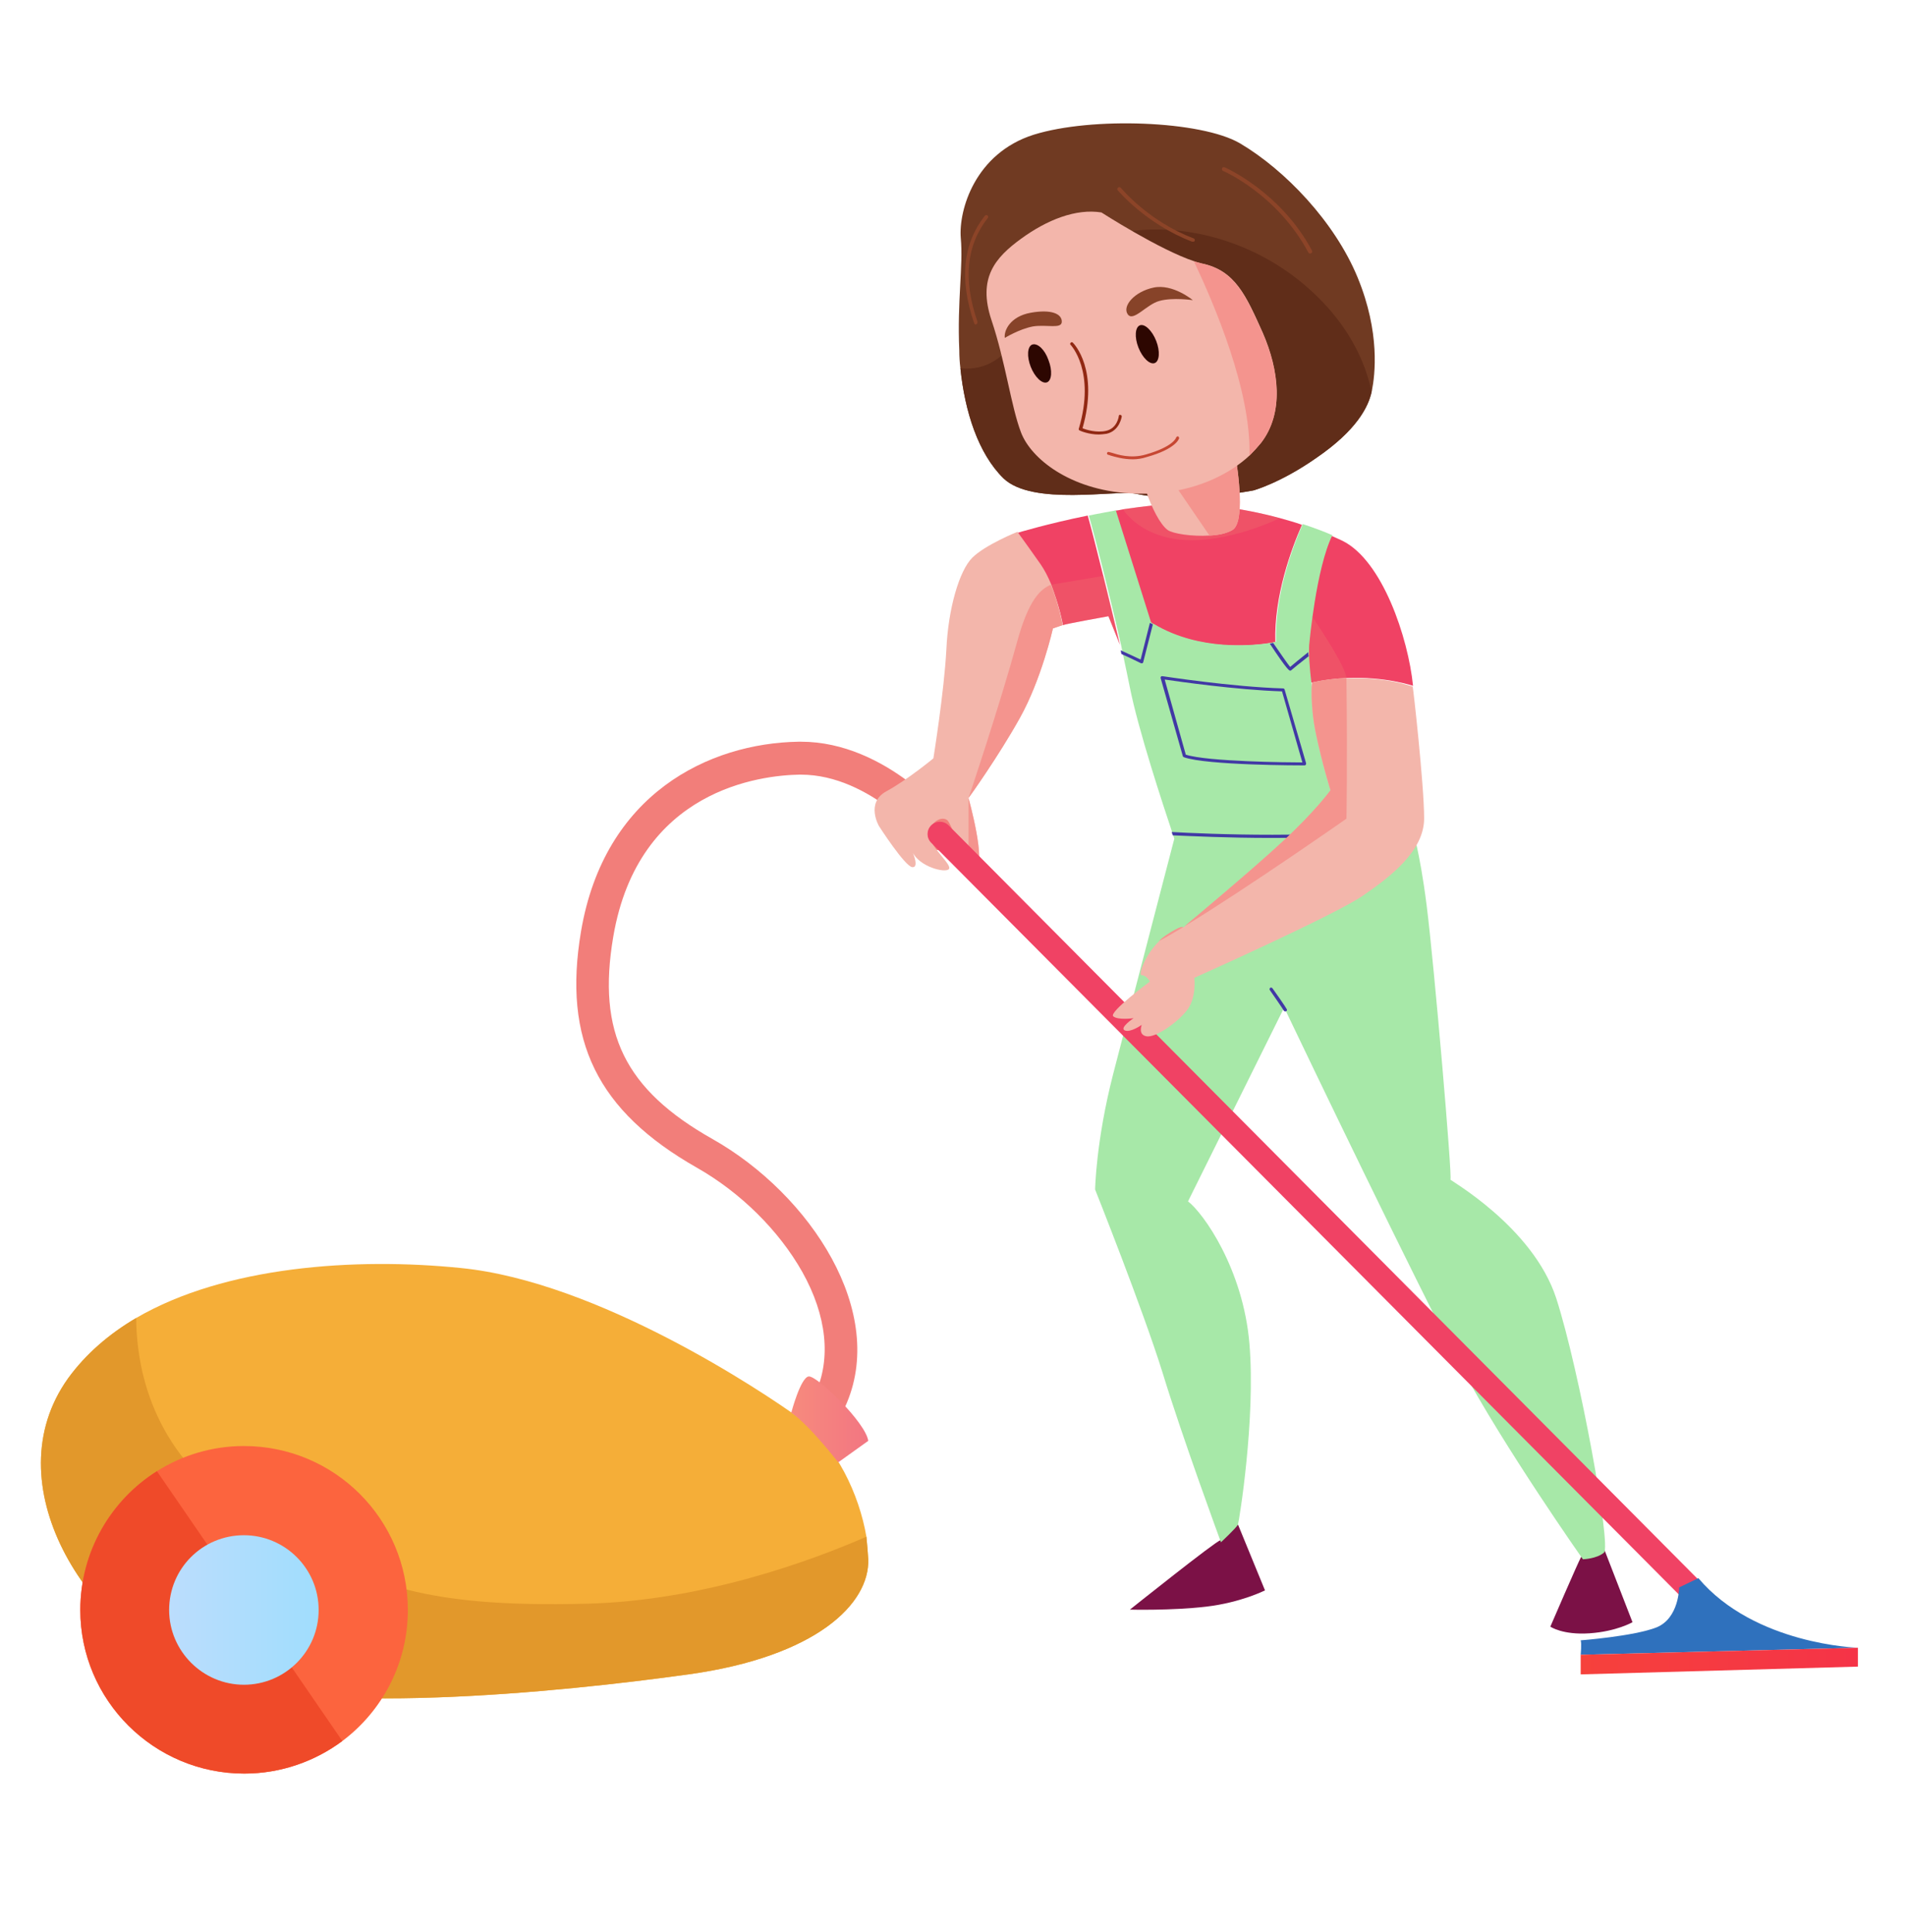 <?xml version="1.0" encoding="utf-8"?>
<!-- Generator: Adobe Illustrator 23.0.5, SVG Export Plug-In . SVG Version: 6.00 Build 0)  -->
<svg version="1.1" id="Layer_1" xmlns="http://www.w3.org/2000/svg" xmlns:xlink="http://www.w3.org/1999/xlink" x="0px" y="0px"
	 viewBox="0 0 515 522" style="enable-background:new 0 0 515 522;" xml:space="preserve">
<style type="text/css">
	.st0{fill:#F04264;}
	.st1{opacity:0.3;fill:#EF786F;}
	.st2{fill:#703A22;}
	.st3{fill:#602D19;}
	.st4{fill:#4138A5;}
	.st5{fill:#F5AE38;}
	.st6{fill:#E2982B;}
	.st7{fill:#FC643E;}
	.st8{fill:#EF4A29;}
	.st9{fill:#F27E7A;}
	.st10{fill:#F3B6AB;}
	.st11{fill:#F4948E;}
	.st12{fill:#7B1146;}
	.st13{fill:#A7E8A8;}
	.st14{fill:url(#SVGID_1_);}
	.st15{fill:#2F71BD;}
	.st16{fill:url(#SVGID_2_);}
	.st17{fill:url(#SVGID_3_);}
	.st18{fill:#8C4428;}
	.st19{fill:#874329;}
	.st20{fill:#912813;}
	.st21{fill:#C64732;}
	.st22{fill:#2D0701;}
</style>
<path class="st0" d="M381.8,185.3c0,0-7.6-2.6-18-2.1c-2.9,0.1-6.1,0.5-9.3,1.2l-0.3,0c-0.5-4-0.8-7.8-0.6-10.5c0,0,0.3-3.1,0.9-7.4
	c0.9-6.7,2.6-16.2,5.3-21.7c1,0.4,2,0.9,2.9,1.3C373.5,151.4,380.5,172.3,381.8,185.3z"/>
<path class="st0" d="M302.6,174.2l-3.1-7.7c0,0-11.2,2-12.3,2.4c0,0-0.9-5.4-3.3-10.9c-0.8-1.8-1.7-3.6-2.8-5.2
	c-4.4-6.4-6.3-8.8-6.3-8.8s8.2-2.5,19.1-4.7c0.8,2.8,2.4,9,4.2,16.3C299.6,161.6,301.2,168.3,302.6,174.2z"/>
<path class="st0" d="M344.6,173.5c0,0-18.8,4.2-33.9-5.3l-9.5-30.2c0.7-0.1,1.5-0.2,2.3-0.4c2.8-0.4,5.7-0.8,8.5-1.1
	c11.3-1.1,23.5,0.7,33.9,3.5c2.1,0.6,4,1.1,5.9,1.8C349,148.1,344.2,161,344.6,173.5z"/>
<path class="st1" d="M302.6,174.2l-3.1-7.7c0,0-11.2,2-12.3,2.4c0,0-0.9-5.4-3.3-10.9l14.3-2.4C299.6,161.6,301.2,168.3,302.6,174.2
	z"/>
<path class="st1" d="M345.8,140c-5.4,2.5-13.4,5.4-21.8,5.9c-12.5,0.7-18.5-5.3-20.6-8.3c2.8-0.4,5.7-0.8,8.5-1.1
	C323.3,135.4,335.5,137.2,345.8,140z"/>
<path class="st1" d="M363.8,183.2L363.8,183.2c-2.9,0.1-6.1,0.5-9.3,1.2l-0.3,0c-0.5-4-0.8-7.8-0.6-10.5c0,0,0.3-3.1,0.9-7.4
	C357.9,171.6,363.5,180.2,363.8,183.2z"/>
<path class="st2" d="M370.7,105.5c0,0.1,0,0.2-0.1,0.4v0c-0.9,4.1-4.1,10.4-14.9,17.8c-9.7,6.8-17,8.8-17,8.8s-18.8,3.7-31.8,0.9
	c-5.3-1.1-28,3.4-35.8-4.2c-6.8-6.7-10.4-18-11.6-29.7c-0.2-1.6-0.3-3.2-0.3-4.8c-0.6-13.4,1.1-22.8,0.4-30.4
	c-0.6-7.6,3.9-22.9,19.7-27.9c15.7-4.9,45.2-3.8,55.7,2.3c12.2,7.2,25.6,21.2,31.8,36.2C373,89.9,371.5,101.4,370.7,105.5z"/>
<path class="st3" d="M370.6,105.9L370.6,105.9c-0.9,4.1-4.1,10.4-14.9,17.8c-9.7,6.8-17,8.8-17,8.8s-18.8,3.7-31.8,0.9
	c-5.3-1.1-28,3.4-35.8-4.2c-6.8-6.7-10.4-18-11.6-29.7c14.7,1.5,18.6-16,27.5-28c10.5-14.1,49.6-14.6,72.9,12.9
	C366,91.7,369.2,99.1,370.6,105.9z"/>
<path class="st4" d="M98.5,396.4c-1.6,1.3-11.6,18.1-13.6,28.4c-2,10.3-1.7,13.6-1.7,13.6h35c0,0-5.7-35-12-43.3L98.5,396.4z"/>
<path class="st5" d="M234.6,421.3c0.4,12-14,26.3-48.6,31.1c-34.6,4.8-102.4,11.8-132.6,0c-30.2-11.8-55.3-51.6-35-80
	c4.8-6.6,11.1-12,18.4-16.3c24-14,59.2-16.4,87.7-13.5c37.2,3.7,81.7,33.5,91.4,40.5c10.2,7.4,16.3,20.9,18.2,32.1
	C234.3,417.4,234.5,419.4,234.6,421.3z"/>
<path class="st6" d="M234.6,421.3c0.4,12-14,26.3-48.6,31.1c-34.6,4.8-102.4,11.8-132.6,0c-30.2-11.8-55.3-51.6-35-80
	c4.8-6.6,11.1-12,18.4-16.3c0.1,15.6,5.5,37.6,29.2,52.5c31.2,19.6,47.3,25.8,92.6,24.7c31.2-0.8,60.4-11.5,75.5-18.1
	C234.3,417.4,234.5,419.4,234.6,421.3z"/>
<g>
	<path class="st7" d="M110.2,435c0,14.5-7,27.4-17.7,35.4c-7.4,5.5-16.6,8.8-26.5,8.8c-24.4,0-44.3-19.8-44.3-44.2
		c0-15.8,8.3-29.7,20.7-37.5c6.8-4.3,14.9-6.8,23.5-6.8C90.4,390.7,110.2,410.5,110.2,435z"/>
	<path class="st8" d="M92.5,470.4c-7.4,5.5-16.6,8.8-26.5,8.8c-24.4,0-44.3-19.8-44.3-44.2c0-15.8,8.3-29.7,20.7-37.5L92.5,470.4z"
		/>
</g>
<g>
	<path class="st9" d="M224.3,382.8c-0.6,0-1.2-0.1-1.8-0.4c-2.2-1-3.2-3.6-2.2-5.9c4.3-9.4,3.1-21-3.5-32.8
		c-6.3-11.2-16.7-21.5-28.5-28.2c-26.9-15.3-36.3-34.4-31.3-63.9c6.3-37.1,34.5-50.8,58.8-51.2c0.2,0,0.4,0,0.6,0
		c23.3,0,40.4,21.3,41.1,22.2c1.5,1.9,1.2,4.7-0.7,6.2c-1.9,1.5-4.7,1.2-6.2-0.7c-0.3-0.3-15.2-18.8-34.2-18.8c-0.2,0-0.3,0-0.5,0
		c-10.1,0.2-43.4,3.8-50.2,43.8c-4.4,25.9,3.1,41.3,26.9,54.7c26.3,14.9,47.5,46.9,35.7,72.4C227.6,381.9,226,382.8,224.3,382.8z"/>
</g>
<g>
	<path class="st10" d="M287.1,168.9l-2.6,0.9c0,0-3.1,13.8-9,24.3c-5.7,10.2-13.4,21-13.8,21.5c0,0,0,0,0,0s5,17.9,1.8,19.1
		c-0.6,0.3-1.2-0.1-1.8-0.7c-2.4-2.8-4.4-11.6-5.9-12.5c-1.8-1.1-5,1.1-4.6,4.4c0.4,3.3,6.1,7.7,5.2,8.9c-0.9,1.2-8.1-0.6-9.9-4.7
		c0.2,0.3,1.9,4.4,0,4.2c-2-0.2-9-11.1-9-11.1s-3.7-6.3,2-9.4c5.7-3.1,12.7-8.9,12.7-8.9s2.9-18,3.5-29.3c0.5-11.2,3.5-21.4,7-24.9
		c3.5-3.5,12.2-7,12.2-7s1.8,2.4,6.3,8.8c1.1,1.6,2,3.4,2.8,5.3C286.2,163.6,287.1,168.9,287.1,168.9z"/>
	<path class="st11" d="M261.7,215.7c0,0,5,17.9,1.8,19.1c-0.6,0.3-1.2-0.1-1.8-0.7L261.7,215.7z"/>
	<path class="st11" d="M287.1,168.9l-2.6,0.9c0,0-3.1,13.8-9,24.3c-5.7,10.2-13.4,21-13.8,21.5c0.3-0.8,8.5-25.3,13.1-42.1
		c3.2-11.7,6.4-14.3,9.1-15.5C286.2,163.6,287.1,168.9,287.1,168.9z"/>
</g>
<g>
	<path class="st10" d="M333,143.2c-1.5,0.9-3.8,1.4-6.2,1.5c-4.7,0.3-9.9-0.5-11.3-1.5c-2-1.5-4.2-5.7-5.9-10.7
		c2.7-0.4,5.3-0.9,7.7-1.6c6.7-2,12.3-5.3,16.3-9.1C334.7,128.1,336.4,141.2,333,143.2z"/>
	<path class="st11" d="M333,143.2c-1.5,0.9-3.8,1.4-6.2,1.5l-9.5-13.9c6.7-2,12.3-5.3,16.3-9.1C334.7,128.1,336.4,141.2,333,143.2z"
		/>
</g>
<path class="st12" d="M329.7,416.2c-1.1,0.1-24.4,18.7-24.4,18.7s11.2,0.3,20.6-0.8c9.4-1.1,15.9-4.4,15.9-4.4l-7.3-17.8
	L329.7,416.2z"/>
<path class="st12" d="M427.2,420.7c-0.8,1.4-8.3,18.8-8.3,18.8s3.3,2.3,10.6,1.8c7.3-0.5,11.6-3,11.6-3l-7.6-19.6L427.2,420.7z"/>
<path class="st13" d="M433.4,419.5c-2,1.7-5.7,1.8-5.7,1.8s-21-29.8-33.1-52.3c-11.3-21-42.9-86.9-47.1-95.7c-0.3-0.6-0.5-1-0.5-1
	l-0.3,0.5v0L321,324.6c4.1,3.1,14.9,18.2,16.6,38.5c1.7,20.3-2.8,47.9-3.1,48.8c-0.4,0.9-4.6,4.8-4.6,4.8s-10.5-28.5-15.8-45.9
	c-5.4-17.3-18.2-49.4-18.2-49.4s0.2-13.1,4.9-31.3c4.7-18.2,16.5-63.5,16.5-63.5s-0.1-0.3-0.3-0.9c-0.1-0.2-0.2-0.5-0.3-0.9
	c-2.1-6.3-9.2-27.6-11.5-39.5c-0.5-2.4-1.1-5.4-1.8-8.6c-0.1-0.3-0.1-0.7-0.2-1h0c-0.1-0.5-0.2-1-0.3-1.5c-3-13.2-7.2-29.8-8.7-34.9
	c2.3-0.5,4.8-0.9,7.3-1.4l9.5,30.2c0,0,0.1,0,0.1,0.1c0.2,0.2,0.5,0.3,0.7,0.4c12.4,7.4,26.9,5.8,31.5,5.1c0.4-0.1,0.7-0.1,0.9-0.2
	c0.4-0.1,0.6-0.1,0.6-0.1c-0.4-12.5,4.4-25.5,7.2-31.8c3,1,5.7,2,8,3c-4.4,9-6.2,29.1-6.2,29.1c-0.1,0.7-0.1,1.5-0.1,2.3
	c0,0.3,0,0.7,0,1c0.1,2.2,0.3,4.6,0.6,7.1c1.1,8.3,3.1,17.2,3.1,17.2s19.6,17.7,23.7,21.7c0.4,0.4,0.6,0.6,0.7,0.7c0,0,0,0.1,0,0.1
	c-0.4,0,1.7,5.1,3.7,21c2,15.8,7,73.9,6.4,73.9c-0.5,0,22.3,12.7,28.6,32.1C426.8,370.3,435.4,417.8,433.4,419.5z"/>
<g>
	<path class="st4" d="M311.5,168.7l-2.6,10.2c0,0.1-0.1,0.2-0.2,0.3c-0.1,0-0.1,0-0.2,0c-0.1,0-0.1,0-0.2,0c-2-1-4.2-2-5.3-2.5
		c-0.1-0.3-0.1-0.7-0.2-1c0.9,0.4,3.7,1.7,5.4,2.5l2.5-9.9C311,168.4,311.3,168.6,311.5,168.7z"/>
</g>
<g>
	<path class="st4" d="M353.6,177.3c-2.3,1.8-4.4,3.5-4.6,3.7c-0.1,0.1-0.2,0.2-0.4,0.2c-0.2,0-0.7,0-5.5-7.3
		c0.4-0.1,0.7-0.1,0.9-0.2c2,2.9,4,5.8,4.6,6.5c0.8-0.7,2.9-2.4,4.9-4C353.5,176.6,353.5,176.9,353.6,177.3z"/>
</g>
<g>
	<path class="st4" d="M352.9,206.2l-5.8-19.9c-0.1-0.2-0.2-0.3-0.4-0.3c-13.9-0.4-32.4-3.3-32.6-3.3c-0.1,0-0.3,0-0.4,0.1
		c-0.1,0.1-0.1,0.2-0.1,0.4l6,21.1c0,0.1,0.1,0.2,0.3,0.3c6.2,2.2,31.5,2.2,32.6,2.2h0c0.2,0,0.4-0.2,0.4-0.4
		C352.9,206.3,352.9,206.3,352.9,206.2z M320.4,203.9l-5.7-20.3c3.4,0.5,19.3,2.8,31.7,3.2l5.5,19.2
		C348.2,206,326.3,205.8,320.4,203.9z"/>
</g>
<g>
	<path class="st4" d="M381.8,224c-11.5,1.9-25.8,2.4-38.3,2.4c-11.8,0-21.9-0.5-26.6-0.7c-0.1-0.2-0.2-0.5-0.3-0.9
		c9.1,0.5,42,2,64.5-1.6C381.4,223.6,381.7,223.8,381.8,224z"/>
</g>
<g>
	<path class="st4" d="M347.3,273.3c-0.1,0-0.3-0.1-0.4-0.2c-0.2-0.4-2.4-3.6-3.8-5.6c-0.1-0.2-0.1-0.4,0.1-0.6
		c0.2-0.1,0.4-0.1,0.6,0.1c0.4,0.5,3.6,5.1,3.9,5.7c0.1,0.2,0,0.5-0.2,0.5C347.4,273.3,347.3,273.3,347.3,273.3z"/>
</g>
<g>
	<path class="st0" d="M457.5,433.4c-0.8,0-1.7-0.3-2.3-1L251.6,227.7c-1.3-1.3-1.3-3.4,0-4.7c1.3-1.3,3.4-1.3,4.7,0l203.5,204.7
		c1.3,1.3,1.3,3.4,0,4.7C459.2,433,458.4,433.4,457.5,433.4z"/>
</g>
<linearGradient id="SVGID_1_" gradientUnits="userSpaceOnUse" x1="213.75" y1="383.555" x2="234.619" y2="383.555">
	<stop  offset="5.058590e-03" style="stop-color:#F78A7D"/>
	<stop  offset="1" style="stop-color:#F27682"/>
</linearGradient>
<path class="st14" d="M213.8,381.7c0,0,2.5-9.5,4.7-9.8c2.2-0.3,15.4,12.4,16.1,17.4l-8.1,5.8C226.5,395.2,218.9,385.2,213.8,381.7z
	"/>
<path class="st15" d="M427.1,443.2c0.3,0.8,0,3.9,0,3.9l74.9-1.9c0,0-27.9-0.8-43.1-18.8l-5.2,2.5c0,0,0,8.3-6.1,10.8
	C441.5,442.1,427.1,443.2,427.1,443.2z"/>
<linearGradient id="SVGID_2_" gradientUnits="userSpaceOnUse" x1="427.116" y1="448.775" x2="502" y2="448.775">
	<stop  offset="1.953000e-05" style="stop-color:#F6413C"/>
	<stop  offset="0.995" style="stop-color:#F53347"/>
</linearGradient>
<polygon class="st16" points="427.1,447.1 427.1,452.4 502,450.3 502,445.2 "/>
<linearGradient id="SVGID_3_" gradientUnits="userSpaceOnUse" x1="45.749" y1="434.986" x2="86.154" y2="434.986">
	<stop  offset="1.005860e-02" style="stop-color:#BBDDFD"/>
	<stop  offset="1" style="stop-color:#A0DDFD"/>
</linearGradient>
<path class="st17" d="M45.7,435c0-11.2,9-20.2,20.2-20.2c11.1,0,20.2,9,20.2,20.2s-9.1,20.2-20.2,20.2
	C54.8,455.2,45.7,446.1,45.7,435z"/>
<g>
	<path class="st18" d="M322.3,65.3c-0.1,0-0.1,0-0.2,0c-12.5-4.8-20-13.8-20.1-13.9c-0.2-0.2-0.1-0.6,0.1-0.7
		c0.2-0.2,0.6-0.2,0.8,0.1c0.1,0.1,7.4,9,19.6,13.6c0.3,0.1,0.4,0.4,0.3,0.7C322.8,65.2,322.6,65.3,322.3,65.3z"/>
</g>
<g>
	<path class="st18" d="M354,68.5c-0.2,0-0.4-0.1-0.5-0.3c-8.3-15.6-22.9-22-23-22c-0.3-0.1-0.4-0.4-0.3-0.7c0.1-0.3,0.4-0.4,0.7-0.3
		c0.2,0.1,15.1,6.6,23.6,22.5c0.1,0.3,0.1,0.6-0.2,0.7C354.1,68.5,354,68.5,354,68.5z"/>
</g>
<g>
	<path class="st18" d="M263.7,87.7c-0.2,0-0.4-0.1-0.5-0.4c-4-11.8-3.1-21.3,2.9-29c0.2-0.2,0.5-0.3,0.7-0.1
		c0.2,0.2,0.3,0.5,0.1,0.7c-5.8,7.4-6.7,16.6-2.8,28c0.1,0.3-0.1,0.6-0.3,0.7C263.8,87.7,263.8,87.7,263.7,87.7z"/>
</g>
<g>
	<path class="st10" d="M384.8,221.1c0,8.8-9,15.7-16.4,20.8c-7.4,5.2-45.7,22.3-45.7,22.3s0.7,5.3-2,8.8c-2.8,3.5-8.5,7.4-10.9,7
		c-2.4-0.4-1.3-3.1-1.3-3.1s-3.1,2.2-4.6,1.5c-1.5-0.7,2.4-3.3,2.4-3.3s-4.2,0.6-5.5-0.5c-1.3-1.1,9.9-9.4,9.9-9.4s-0.9-1.7-2.2-1.7
		c-1.1,0,1-5.6,4.6-9.1c0.6-0.6,1.2-1.1,1.8-1.5c4-2.7,4.7-2.4,4.8-2.3c0,0,0,0,0,0s0.1-0.1,0.3-0.2c0,0,0,0,0,0
		c2.4-2,18.1-15.1,26.4-22.8c9-8.3,13.1-14,13.1-14s-2.2-7-3.9-15.1c-1.7-8.1-1.1-14-1.1-14s3.8-1,9.3-1.2c5-0.2,11.5,0.1,17.9,2.2
		C381.8,185.3,384.8,212.2,384.8,221.1z"/>
	<path class="st11" d="M319.7,250.5c-2.5,1.5-4.7,2.8-6.6,3.8c0.6-0.6,1.2-1.1,1.8-1.5C318.9,250.1,319.6,250.4,319.7,250.5z"/>
	<path class="st11" d="M363.8,221.2c0,0-26.7,18.7-43.8,29.1c2.4-2,18.1-15.1,26.4-22.8c9-8.3,13.1-14,13.1-14s-2.2-7-3.9-15.1
		c-1.7-8.1-1.1-14-1.1-14s3.8-1,9.3-1.2C364.1,207.3,363.8,221.2,363.8,221.2z"/>
</g>
<g>
	<path class="st10" d="M340.7,119.7c-0.9,1.1-1.9,2.2-3,3.3c0,0-0.1,0.1-0.1,0.1c-5.4,5-13.5,8.9-23.3,10c-2.9,0.3-6,0.4-9.1,0.2
		c-16.2-1-26.6-9.4-29.3-16.4c-2.7-7-4.2-19.1-8-30.4c-3.8-11.4,1-16.9,8-22c7-5.1,14.8-8.2,21.7-7.1c0,0,15.7,10.1,25.1,13.2
		c0.8,0.3,1.5,0.4,2.1,0.6c9,1.9,11.9,8.7,16.4,18.7C345.6,100,347,111.6,340.7,119.7z"/>
	<path class="st11" d="M340.7,119.7c-0.9,1.1-1.9,2.2-3,3.3c0,0-0.1,0.1-0.1,0.1c0.5-17.5-9.4-40.6-15-52.5c0.8,0.3,1.5,0.4,2.1,0.6
		c9,1.9,11.9,8.7,16.4,18.7C345.6,100,347,111.6,340.7,119.7z"/>
</g>
<path class="st19" d="M271.5,91.3c-0.3-1.9,1.4-5.8,7-6.8c5.6-1,8.4,0.3,8.4,2.4c0,2.1-4.1,0.7-7.8,1.3
	C275.4,88.9,271.5,91.3,271.5,91.3z"/>
<path class="st19" d="M322.3,81.1c0,0-5.4-4.5-10.6-3.4c-5.2,1.1-8.5,5-7,7.2c1.5,2.2,5.1-2.7,8.6-3.6
	C316.9,80.3,322.3,81.1,322.3,81.1z"/>
<g>
	<path class="st20" d="M296.9,117.4c-2.7,0-5.1-1-5.2-1.1c-0.2-0.1-0.3-0.3-0.2-0.5c4.6-15.5-2.2-22.6-2.2-22.6
		c-0.2-0.2-0.2-0.4,0-0.6c0.2-0.2,0.4-0.2,0.6,0c0.3,0.3,7.1,7.3,2.6,23.1c0.9,0.4,3.8,1.3,6.4,0.7c3-0.7,3.4-3.9,3.4-4
		c0-0.2,0.2-0.4,0.4-0.3c0.2,0,0.4,0.2,0.4,0.4c0,0-0.5,3.9-4.1,4.7C298.2,117.3,297.5,117.4,296.9,117.4z"/>
</g>
<g>
	<path class="st21" d="M306.1,124.1c-2.7,0-4.9-0.7-6-1c-0.3-0.1-0.5-0.2-0.6-0.2c-0.2,0-0.4-0.2-0.4-0.4c0-0.2,0.2-0.4,0.4-0.4
		c0.1,0,0.3,0.1,0.8,0.2c1.6,0.5,5.2,1.7,9.3,0.5c7.4-2.1,8.2-4.5,8.2-4.6c0.1-0.2,0.3-0.3,0.5-0.3c0.2,0.1,0.3,0.3,0.3,0.5
		c0,0.1-0.8,2.9-8.8,5.1C308.6,123.9,307.3,124.1,306.1,124.1z"/>
</g>
<path class="st22" d="M283.3,97.3c1.1,2.8,0.9,5.5-0.4,6c-1.3,0.5-3.3-1.4-4.4-4.2c-1.1-2.8-0.9-5.5,0.4-6
	C280.3,92.6,282.3,94.4,283.3,97.3z"/>
<path class="st22" d="M312.4,92.1c1.1,2.8,0.9,5.5-0.4,6c-1.3,0.5-3.3-1.4-4.4-4.2c-1.1-2.8-0.9-5.5,0.4-6
	C309.3,87.4,311.3,89.3,312.4,92.1z"/>
</svg>
